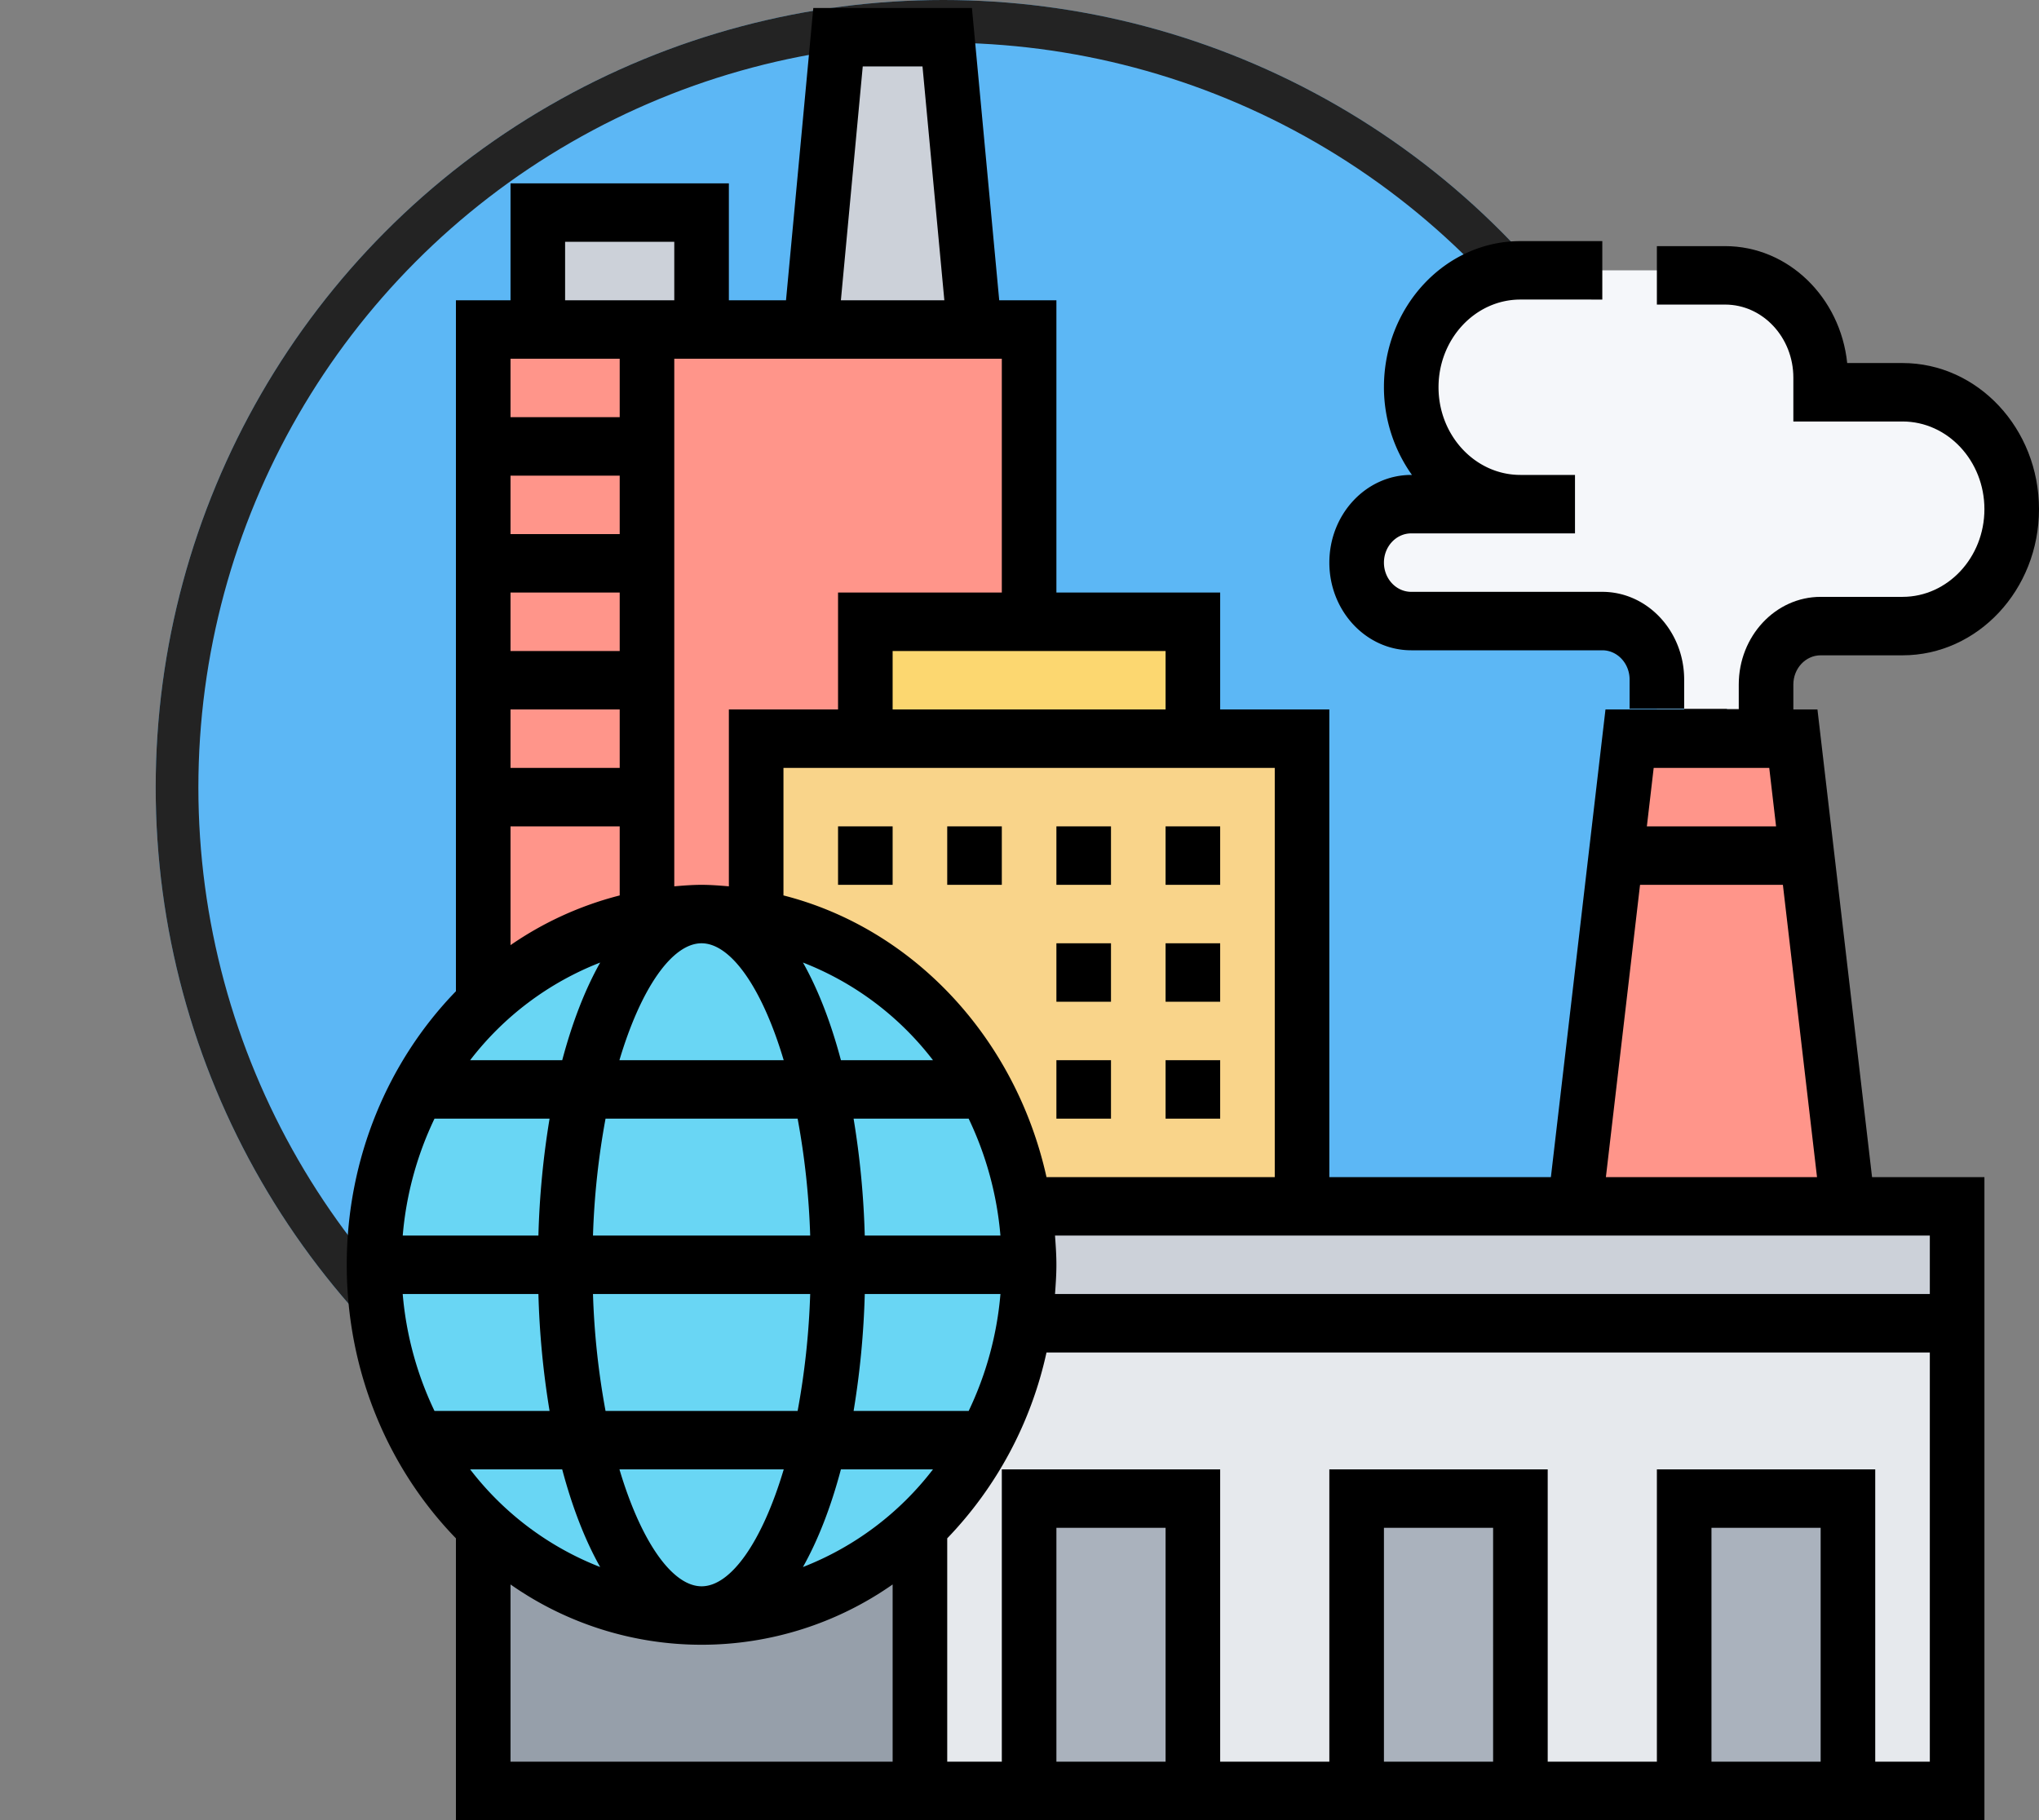 <svg xmlns="http://www.w3.org/2000/svg" width="812" height="725" viewBox="0 0 812 725">
  <rect x="0" y="0" width="812" height="725" fill="#808080" stroke="none"/>
  <g id="Group_121" data-name="Group 121" transform="translate(2251 -2964)">
    <g id="Group_120" data-name="Group 120">
      <g id="Group_116" data-name="Group 116" transform="translate(-2189 2964)">
        <g id="Ellipse_20" data-name="Ellipse 20" fill="#5cb7f5" stroke="#232323" stroke-width="17">
          <circle cx="313.664" cy="313.664" r="313.664" stroke="none"/>
          <circle cx="313.664" cy="313.664" r="305.164" fill="none"/>
        </g>
        <path id="Path_236" data-name="Path 236" d="M179.913,52.95V158.312H6V53.532l.217-.349C29.261,75.07,59.587,88.459,92.957,88.459,126.435,88.459,156.87,75.07,179.913,52.95Z" transform="translate(124.435 555.046)" fill="#969faa"/>
        <path id="Path_237" data-name="Path 237" d="M118.152,26l5.435,46.452-.652.116H48.152l-.652-.116L52.935,26Z" transform="translate(534.022 268.239)" fill="#ff958a"/>
        <path id="Path_238" data-name="Path 238" d="M138.391,29.99l16.3,139.823H46L62.3,29.99l.652.116h74.783Z" transform="translate(519.218 310.702)" fill="#ff958a"/>
        <path id="Path_239" data-name="Path 239" d="M73.217,8V54.569H8V8Z" transform="translate(144.174 76.68)" fill="#ccd1d9"/>
        <path id="Path_240" data-name="Path 240" d="M72.348,2l10.87,116.422H18L28.87,2Z" transform="translate(242.87 12.827)" fill="#ccd1d9"/>
        <path id="Path_241" data-name="Path 241" d="M12,246.823V12H164.174V128.422H98.957V174.99H55.478v71.832a120.382,120.382,0,0,0-43.478,0Z" transform="translate(183.652 119.249)" fill="#ff958a"/>
        <path id="Path_242" data-name="Path 242" d="M71.217,12V246.823a125.612,125.612,0,0,0-65,33.3L6,279.77V12Z" transform="translate(124.435 119.249)" fill="#ff958a"/>
        <path id="Path_243" data-name="Path 243" d="M150.435,22V68.569H20V22H150.435Z" transform="translate(262.609 225.671)" fill="#fcd770"/>
        <path id="Path_244" data-name="Path 244" d="M233.391,26V212.275H122.848A143.878,143.878,0,0,0,107.2,165.59C88.174,130.314,55.022,104.817,16,97.832V26H233.391Z" transform="translate(223.131 268.239)" fill="#f9d48a"/>
        <path id="Path_245" data-name="Path 245" d="M397.243,42V88.569H25.83a149.339,149.339,0,0,0,1.848-23.284A149.339,149.339,0,0,0,25.83,42H397.243Z" transform="translate(320.148 438.514)" fill="#ccd1d9"/>
        <path id="Path_246" data-name="Path 246" d="M63.63,46A143.878,143.878,0,0,1,47.978,92.685,142.071,142.071,0,0,1,22,126.913V232.275H435.044V46Z" transform="translate(282.348 481.083)" fill="#e6e9ed"/>
        <ellipse id="Ellipse_21" data-name="Ellipse 21" cx="131.578" cy="139.71" rx="131.578" ry="139.71" transform="translate(86.339 363.828)" fill="#69d6f4"/>
        <path id="Path_247" data-name="Path 247" d="M50,52h65.217V168.422H50Z" transform="translate(558.696 544.936)" fill="#aab2bd"/>
        <path id="Path_248" data-name="Path 248" d="M38,52h65.217V168.422H38Z" transform="translate(440.261 544.936)" fill="#aab2bd"/>
        <path id="Path_249" data-name="Path 249" d="M26,52H91.217V168.422H26Z" transform="translate(321.827 544.936)" fill="#aab2bd"/>
        <path id="Path_250" data-name="Path 250" d="M103.217,101.137A42.337,42.337,0,0,1,72.457,87.516,48.6,48.6,0,0,1,59.739,54.569C59.739,28.839,79.2,8,103.217,8h81.522c20.978,0,38.044,18.278,38.044,40.748v5.821h32.609A42.337,42.337,0,0,1,286.152,68.19a48.6,48.6,0,0,1,12.717,32.947c0,25.729-19.457,46.569-43.478,46.569H222.783c-11.957,0-21.739,10.478-21.739,23.284v11.642H157.565V170.99c0-12.806-9.783-23.284-21.739-23.284H59.739a20.584,20.584,0,0,1-15.326-6.869A23.589,23.589,0,0,1,38,124.422c0-12.806,9.783-23.284,21.739-23.284Z" transform="translate(440.261 99.68)" fill="#f5f7fa"/>
        <path id="Path_251" data-name="Path 251" d="M586.685,280.412H502.272L480.533,466.687H392.3V280.412H348.826V233.843H283.609V117.422H260.837L249.968,1H186.8l-10.87,116.422H153.174V70.853H66.217v46.569H44.478V392.654C17.739,420.211,1,458.829,1,501.614s16.739,81.4,43.478,108.959V722.815h608.7V466.687h-44.75ZM567.49,303.7l2.717,23.284H518.75l2.717-23.284Zm-51.457,46.569h56.891l13.587,116.422H502.435ZM370.565,466.687h-90.9c-12.293-55.405-53.011-99.028-104.75-112.2V303.7H370.565ZM182.674,622.005c6.011-10.7,11.12-23.82,15.12-38.9h36.663A120.351,120.351,0,0,1,182.674,622.005Zm-132.533-38.9H86.8c4,15.077,9.1,28.2,15.12,38.9A120.479,120.479,0,0,1,50.141,583.109Zm51.794-201.887c-6.022,10.7-11.12,23.82-15.12,38.9H50.141A120.446,120.446,0,0,1,101.935,381.222ZM109.7,210.559H66.217V187.275H109.7Zm0,23.284v23.284H66.217V233.843Zm0,46.569V303.7H66.217V280.412Zm97.587,209.559a341.233,341.233,0,0,0-4.446-46.569h45.826a133.971,133.971,0,0,1,12.652,46.569Zm-108.228,0a309.767,309.767,0,0,1,5-46.569h76.5a308.362,308.362,0,0,1,5,46.569Zm86.5,23.284a309.77,309.77,0,0,1-5,46.569h-76.5a308.358,308.358,0,0,1-5-46.569Zm12.239-93.137c-4-15.077-9.1-28.2-15.12-38.9a120.259,120.259,0,0,1,51.783,38.9Zm-22.783,0H109.587c8.576-28.791,21.033-46.569,32.707-46.569S166.435,391.327,175.011,420.118ZM81.772,443.4a341.237,341.237,0,0,0-4.446,46.569H23.293A133.734,133.734,0,0,1,35.946,443.4Zm-4.446,69.853a341.238,341.238,0,0,0,4.446,46.569H35.935a133.97,133.97,0,0,1-12.652-46.569ZM109.6,583.109h65.424c-8.576,28.791-21.033,46.569-32.707,46.569S118.174,611.9,109.6,583.109Zm139.076-23.284H202.848a341.239,341.239,0,0,0,4.446-46.569h54.033a133.97,133.97,0,0,1-12.652,46.569Zm78.413-279.412h-108.7V257.128h108.7ZM261.87,233.843H196.652v46.569H153.174v70.447c-3.6-.3-7.2-.594-10.87-.594s-7.272.291-10.87.594V140.706H261.87ZM206.489,24.284h23.794l8.7,93.137h-41.2ZM87.957,94.137h43.478v23.284H87.957ZM109.7,140.706V163.99H66.217V140.706ZM66.217,326.981H109.7v27.51a135.419,135.419,0,0,0-43.478,19.792Zm0,301.963a132.529,132.529,0,0,0,152.174,0V699.53H66.217Zm260.87,70.586H283.609V606.393h43.478Zm130.435,0H414.044V606.393h43.478Zm130.435,0H544.479V606.393h43.478Zm21.739,0V583.109H522.74V699.53H479.261V583.109H392.3V699.53H348.826V583.109H261.87V699.53H240.131V610.573a154.125,154.125,0,0,0,39.533-74.032H631.435V699.53Zm21.739-186.275H283.055c.283-3.854.554-7.707.554-11.642s-.272-7.789-.554-11.642H631.435Z" transform="translate(75.087 2.185)"/>
        <path id="Path_252" data-name="Path 252" d="M146.826,53.569H124.794C122.076,27.409,101.315,7,76.174,7H49V30.284H76.174c14.989,0,27.174,13.063,27.174,29.105V76.853h43.478c17.978,0,32.609,15.67,32.609,34.927s-14.63,34.926-32.609,34.926H114.217c-17.978,0-32.609,15.67-32.609,34.927v11.642h21.739V181.633c0-6.415,4.87-11.642,10.87-11.642h32.609c29.967,0,54.348-26.113,54.348-58.211S176.794,53.569,146.826,53.569Z" transform="translate(548.826 91.038)"/>
        <path id="Path_253" data-name="Path 253" d="M69.609,169.99H145.7c6,0,10.87,5.227,10.87,11.642v11.642H178.3V181.633c0-19.256-14.63-34.927-32.609-34.927H69.609c-6,0-10.87-5.227-10.87-11.642s4.87-11.642,10.87-11.642h65.217V100.137H113.087c-17.978,0-32.609-15.67-32.609-34.927s14.63-34.927,32.609-34.927H145.7V7H113.087C83.12,7,58.739,33.113,58.739,65.211a60.282,60.282,0,0,0,11.152,34.927h-.283C51.63,100.137,37,115.808,37,135.064S51.63,169.99,69.609,169.99Z" transform="translate(430.392 89.038)"/>
        <path id="Path_254" data-name="Path 254" d="M31,29H52.739V52.284H31Z" transform="translate(371.175 300.166)"/>
        <path id="Path_255" data-name="Path 255" d="M19,29H40.739V52.284H19Z" transform="translate(252.739 300.166)"/>
        <path id="Path_256" data-name="Path 256" d="M23,29H44.739V52.284H23Z" transform="translate(292.218 300.166)"/>
        <path id="Path_257" data-name="Path 257" d="M27,29H48.739V52.284H27Z" transform="translate(331.696 300.166)"/>
        <path id="Path_258" data-name="Path 258" d="M31,33H52.739V56.284H31Z" transform="translate(371.175 342.734)"/>
        <path id="Path_259" data-name="Path 259" d="M27,33H48.739V56.284H27Z" transform="translate(331.696 342.734)"/>
        <path id="Path_260" data-name="Path 260" d="M27,37H48.739V60.284H27Z" transform="translate(331.696 385.303)"/>
        <path id="Path_261" data-name="Path 261" d="M31,37H52.739V60.284H31Z" transform="translate(371.175 385.303)"/>
      </g>
      <rect id="Rectangle_1110" data-name="Rectangle 1110" width="812" height="725" transform="translate(-2251 2964)" fill="none"/>
    </g>
  </g>
</svg>
